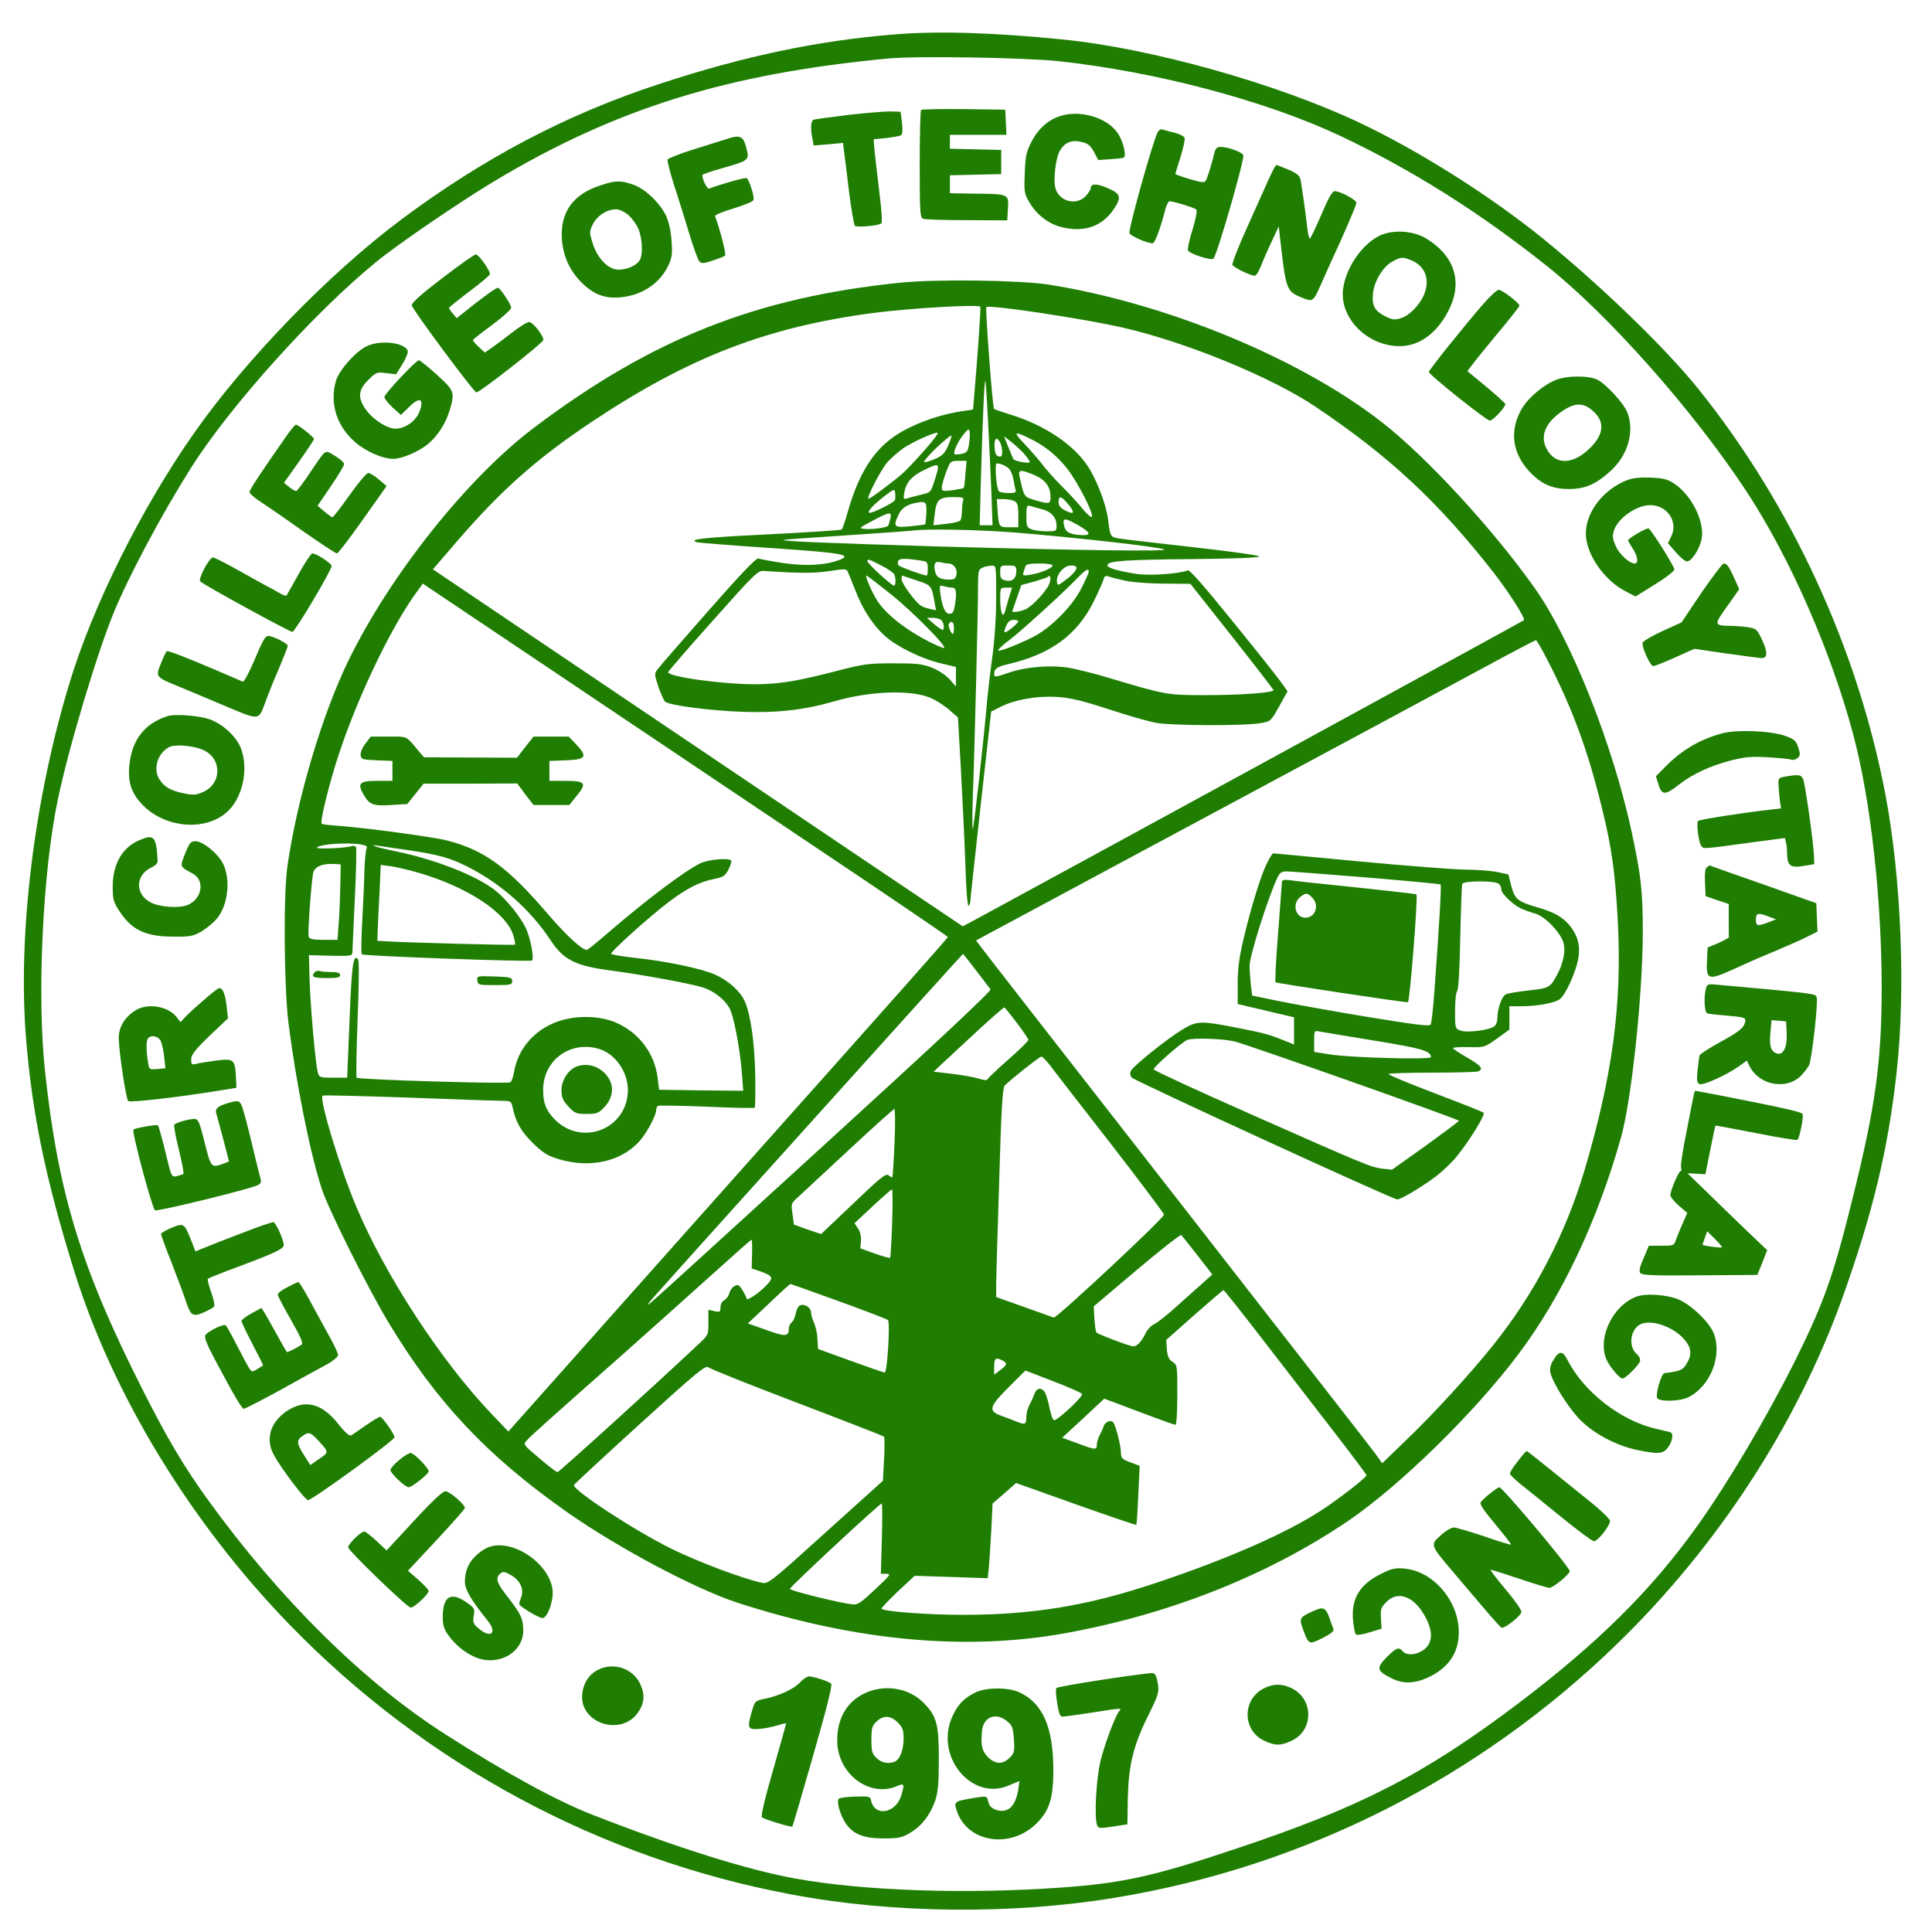 <?xml version="1.0" encoding="UTF-8" standalone="no"?>
<svg
   xmlns:osb="http://www.openswatchbook.org/uri/2009/osb"
   xmlns:dc="http://purl.org/dc/elements/1.1/"
   xmlns:cc="http://creativecommons.org/ns#"
   xmlns:rdf="http://www.w3.org/1999/02/22-rdf-syntax-ns#"
   xmlns:svg="http://www.w3.org/2000/svg"
   xmlns="http://www.w3.org/2000/svg"
   xmlns:sodipodi="http://sodipodi.sourceforge.net/DTD/sodipodi-0.dtd"
   xmlns:inkscape="http://www.inkscape.org/namespaces/inkscape"
   version="1.0"
   width="960pt"
   height="960pt"
   viewBox="0 0 960 960"
   preserveAspectRatio="xMidYMid meet"
   id="svg1316"
   sodipodi:docname="logo-green.svg"
   inkscape:version="0.92.4 5da689c313, 2019-01-14">
  <defs
     id="defs1320">
    <linearGradient
       id="linearGradient2792"
       osb:paint="solid">
      <stop
         style="stop-color:#1f7e02;stop-opacity:1;"
         offset="0"
         id="stop2790" />
    </linearGradient>
  </defs>
  <sodipodi:namedview
     pagecolor="#ffffff"
     bordercolor="#666666"
     borderopacity="1"
     objecttolerance="10"
     gridtolerance="10"
     guidetolerance="10"
     inkscape:pageopacity="0"
     inkscape:pageshadow="2"
     inkscape:window-width="1366"
     inkscape:window-height="746"
     id="namedview1318"
     showgrid="false"
     inkscape:zoom="0.42734375"
     inkscape:cx="640"
     inkscape:cy="631.1432"
     inkscape:window-x="0"
     inkscape:window-y="0"
     inkscape:window-maximized="0"
     inkscape:current-layer="svg1316" />
  <g
     transform="translate(0,960) scale(0.1,-0.1)"
     fill="#000000"
     stroke="none"
     id="g1314"
     style="fill:#1f7e02;fill-opacity:1;opacity:1">
    <path
       d="M4445 9429 c-382 -31 -745 -107 -1168 -246 -459 -150 -872 -367 -1282 -673 -360 -269 -773 -695 -1030 -1061 -261 -372 -502 -854 -620 -1244 -175 -576 -257 -1244 -216 -1760 31 -380 96 -697 238 -1155 191 -617 579 -1255 1073 -1764 675 -695 1544 -1162 2495 -1340 506 -95 1096 -100 1610 -15 939 155 1805 594 2494 1264 496 483 888 1084 1114 1711 151 421 229 741 271 1124 46 409 23 967 -55 1380 -138 726 -467 1440 -928 2015 -160 200 -483 513 -771 747 -262 213 -618 438 -914 578 -412 195 -1036 370 -1476 414 -342 34 -618 43 -835 25z m815 -133 c483 -52 1026 -196 1395 -369 358 -169 692 -379 1028 -646 311 -247 731 -721 996 -1124 217 -331 421 -797 531 -1212 85 -321 140 -811 140 -1253 0 -367 -31 -593 -146 -1052 -94 -382 -143 -517 -286 -805 -140 -279 -329 -599 -482 -814 -230 -323 -498 -588 -902 -893 -463 -348 -776 -509 -1401 -717 -396 -133 -558 -169 -858 -190 -475 -34 -983 -17 -1325 45 -237 43 -587 153 -1005 316 -179 70 -423 203 -730 399 -404 257 -822 670 -1178 1161 -121 167 -206 310 -326 548 -307 605 -422 979 -487 1585 -41 375 -12 992 63 1350 53 256 195 729 279 933 77 186 240 491 383 717 193 306 615 775 921 1024 107 88 418 300 590 403 602 360 1153 531 1950 607 141 14 680 5 850 -13z"
       id="path1210"
       style="fill:#1f7e02;fill-opacity:1" />
    <path
       d="M4577 9054 c-4 -4 -7 -126 -7 -271 0 -239 2 -264 17 -270 9 -4 107 -7 218 -7 l200 -1 3 54 c5 79 10 77 -180 79 l-108 2 0 45 0 44 128 3 127 3 0 60 0 60 -127 3 -128 3 0 34 0 35 140 0 141 0 -3 63 -3 62 -206 3 c-113 1 -208 -1 -212 -4z"
       id="path1212"
       style="fill:#1f7e02;fill-opacity:1" />
    <path
       d="M4215 9029 c-88 -11 -166 -21 -172 -24 -14 -5 -17 -44 -6 -95 l6 -33 73 6 73 7 5 -43 c3 -23 15 -114 25 -201 11 -87 24 -163 29 -168 9 -9 112 0 130 11 7 4 4 56 -8 151 -10 80 -20 173 -24 206 l-5 62 62 6 c34 4 68 10 74 14 8 5 9 25 5 62 l-7 55 -50 1 c-27 1 -122 -7 -210 -17z"
       id="path1214"
       style="fill:#1f7e02;fill-opacity:1" />
    <path
       d="M5277 9026 c-65 -18 -116 -62 -152 -131 -26 -51 -30 -71 -33 -157 -4 -90 -2 -101 22 -142 35 -60 87 -102 148 -121 117 -34 213 -4 273 87 39 58 34 75 -30 103 -54 24 -85 24 -85 0 0 -6 -11 -24 -25 -39 -46 -50 -134 -27 -151 40 -11 43 2 151 23 186 24 41 60 55 110 42 30 -7 42 -18 59 -49 l21 -40 59 4 c32 2 63 5 68 8 15 10 -4 85 -32 124 -51 73 -177 112 -275 85z"
       id="path1216"
       style="fill:#1f7e02;fill-opacity:1" />
    <path
       d="M5750 8938 c-30 -70 -142 -473 -138 -496 3 -13 82 -49 115 -51 11 -1 39 73 63 167 6 23 16 42 21 42 19 0 124 -32 133 -41 6 -5 -2 -45 -18 -99 -16 -49 -26 -97 -23 -105 7 -15 111 -50 126 -41 16 10 154 487 149 514 -3 15 -75 42 -114 42 -16 0 -24 -8 -29 -27 -14 -59 -36 -129 -44 -141 -6 -11 -22 -9 -80 8 -39 12 -71 24 -71 25 0 2 12 41 26 85 14 45 23 88 20 95 -3 8 -24 19 -48 25 -24 6 -51 13 -60 16 -12 4 -21 -2 -28 -18z"
       id="path1218"
       style="fill:#1f7e02;fill-opacity:1" />
    <path
       d="M3610 8909 c-30 -9 -107 -34 -172 -54 -64 -20 -118 -42 -121 -48 -2 -7 13 -66 34 -132 22 -66 55 -174 75 -240 20 -66 42 -126 49 -134 11 -11 21 -11 66 4 30 10 58 21 62 25 7 6 -26 132 -50 196 -2 6 37 22 91 38 52 16 97 34 100 42 6 15 -21 101 -34 109 -7 4 -129 -30 -186 -52 -10 -3 -34 43 -34 67 0 4 45 19 101 35 132 38 133 39 118 98 -15 61 -31 69 -99 46z"
       id="path1220"
       style="fill:#1f7e02;fill-opacity:1" />
    <path
       d="M6303 8707 c-18 -40 -66 -148 -108 -241 -42 -93 -74 -175 -71 -182 5 -13 89 -54 111 -54 7 0 20 21 30 47 10 26 34 81 54 123 l35 75 8 -70 c27 -238 31 -252 98 -280 64 -27 64 -27 103 60 14 33 60 135 102 226 41 92 75 173 75 181 0 15 -80 58 -108 58 -12 0 -31 -33 -66 -116 -27 -63 -53 -117 -57 -119 -4 -3 -10 23 -14 58 -6 55 -15 124 -31 225 -5 29 -12 37 -60 58 -30 13 -58 24 -62 24 -4 -1 -21 -33 -39 -73z"
       id="path1222"
       style="fill:#1f7e02;fill-opacity:1" />
    <path
       d="M2987 8680 c-140 -44 -204 -134 -195 -270 7 -88 42 -162 107 -223 57 -53 112 -72 188 -64 103 11 187 66 230 150 22 45 25 60 20 126 -2 46 -13 95 -25 124 -30 66 -106 140 -167 160 -61 21 -85 21 -158 -3z m134 -147 c17 -15 40 -45 50 -68 20 -44 25 -125 9 -156 -15 -27 -62 -49 -106 -49 -51 0 -105 55 -129 131 -17 55 -17 58 1 95 21 42 70 74 116 74 14 0 41 -12 59 -27z"
       id="path1224"
       style="fill:#1f7e02;fill-opacity:1" />
    <path
       d="M6849 8426 c-89 -48 -165 -164 -176 -268 -14 -142 123 -278 282 -278 103 0 194 71 251 194 61 135 16 261 -123 343 -66 39 -170 43 -234 9z m165 -120 c68 -28 93 -96 62 -170 -21 -51 -74 -105 -115 -117 -32 -10 -43 -8 -79 10 -52 27 -65 51 -60 112 6 62 51 136 98 160 42 23 51 23 94 5z"
       id="path1226"
       style="fill:#1f7e02;fill-opacity:1" />
    <path
       d="M2200 8220 c-103 -79 -155 -124 -154 -137 0 -17 309 -433 321 -433 17 0 333 247 333 261 0 23 -52 88 -71 89 -10 0 -48 -24 -85 -53 -38 -29 -84 -64 -102 -76 l-33 -23 -30 28 c-16 15 -29 30 -29 34 0 3 43 37 95 75 52 39 95 77 95 86 0 16 -55 99 -66 99 -9 0 -61 -37 -137 -97 l-68 -54 -19 23 c-11 13 -19 25 -19 28 0 3 45 39 99 80 55 41 102 80 104 87 5 13 -51 94 -69 99 -5 2 -80 -51 -165 -116z"
       id="path1228"
       style="fill:#1f7e02;fill-opacity:1" />
    <path
       d="M4470 8195 c-712 -73 -1232 -279 -1815 -719 -332 -250 -716 -732 -925 -1161 -130 -268 -254 -685 -302 -1020 -20 -138 -17 -594 5 -775 37 -295 107 -647 165 -825 34 -105 229 -494 331 -664 242 -401 491 -665 892 -947 255 -178 633 -379 844 -448 589 -191 1139 -241 1635 -150 519 95 1002 288 1398 556 258 176 625 534 846 828 215 285 394 663 511 1079 52 185 107 704 108 1016 0 205 -8 279 -54 495 -92 432 -299 955 -479 1212 -206 293 -540 656 -762 829 -407 318 -1071 592 -1658 685 -145 22 -559 28 -740 9z m401 -119 c4 -4 -14 -255 -33 -476 l-3 -35 -78 -12 c-109 -19 -230 -65 -310 -119 -109 -75 -179 -187 -233 -372 -13 -48 -28 -90 -32 -93 -4 -4 -167 -14 -362 -24 -320 -16 -402 -24 -359 -39 8 -3 173 -16 367 -29 353 -24 408 -33 346 -58 -70 -28 -169 -33 -281 -17 -59 9 -115 19 -124 23 -11 4 -81 -69 -250 -261 -128 -146 -242 -276 -251 -289 -17 -21 -17 -25 3 -86 12 -35 27 -69 33 -75 18 -18 218 -45 386 -51 172 -6 306 9 455 52 185 54 399 59 490 12 28 -14 67 -40 87 -59 l38 -33 15 -265 c8 -146 18 -356 22 -467 3 -112 10 -203 15 -203 4 0 8 8 9 18 0 9 24 226 52 481 l52 465 45 23 c70 36 181 56 280 50 67 -4 123 -17 255 -60 94 -31 199 -61 235 -68 73 -15 442 -17 525 -2 48 8 50 9 91 83 l42 75 -34 47 c-19 27 -127 163 -241 303 -134 166 -211 254 -220 251 -46 -18 -199 -28 -261 -17 -98 16 -144 31 -139 44 6 20 90 26 429 29 213 2 327 7 325 13 -2 6 -149 26 -328 46 -178 20 -343 39 -367 43 -46 8 -45 8 -57 101 -10 72 -57 195 -101 260 -71 108 -220 206 -384 255 -41 13 -78 25 -81 29 -7 7 -44 500 -38 505 15 13 460 -54 666 -99 316 -71 746 -246 968 -395 367 -246 610 -472 885 -823 77 -99 161 -230 152 -239 -5 -5 -2351 -1285 -2708 -1478 l-80 -43 -510 343 c-280 189 -709 478 -954 643 -245 165 -608 410 -807 544 l-362 244 118 137 c224 260 400 415 676 599 480 319 866 468 1395 538 184 24 518 43 531 31z m38 -561 c6 -105 13 -265 17 -357 l6 -168 -32 0 -32 0 6 223 c8 286 17 499 22 495 2 -2 8 -89 13 -193z m-94 -120 c-5 -38 -10 -44 -36 -50 -17 -4 -33 -4 -36 -1 -9 8 18 65 46 99 22 26 26 28 29 13 2 -10 1 -38 -3 -61z m-221 -32 c-43 -49 -93 -102 -113 -119 -64 -54 -162 -126 -166 -122 -9 8 63 145 95 182 18 20 54 51 79 69 46 31 145 76 169 77 8 0 -21 -39 -64 -87z m531 54 c71 -35 133 -87 181 -150 53 -69 131 -224 119 -235 -4 -4 -24 13 -44 38 -20 25 -65 74 -101 110 -36 36 -80 85 -99 110 -19 25 -59 71 -90 104 -60 62 -53 67 34 23z m-414 -32 c-16 -37 -29 -50 -66 -66 -26 -11 -49 -18 -53 -14 -3 3 25 35 62 71 38 35 71 62 73 60 3 -2 -5 -25 -16 -51z m384 -47 c14 -17 24 -33 21 -35 -7 -7 -74 6 -80 15 -3 5 -14 32 -26 61 l-21 53 40 -31 c22 -18 52 -46 66 -63z m-125 63 c5 -11 10 -32 10 -46 0 -20 -4 -26 -17 -23 -13 2 -19 15 -21 46 -3 44 10 56 28 23z m-173 -157 c-2 -36 -6 -67 -9 -69 -2 -2 -27 -7 -56 -11 -48 -6 -52 -5 -52 14 0 11 10 45 21 76 21 55 22 56 62 56 l40 0 -6 -66z m215 29 c9 -8 19 -31 23 -51 3 -20 8 -45 11 -54 4 -15 -1 -18 -33 -18 -21 0 -43 4 -49 8 -10 6 -20 101 -15 135 1 11 42 -2 63 -20z m-363 -44 c-25 -79 -21 -75 -76 -88 -27 -7 -56 -14 -67 -18 -17 -5 -18 -1 -12 33 10 49 38 80 101 110 73 35 76 33 54 -37z m492 10 c54 -24 79 -57 79 -109 0 -35 -6 -36 -78 -15 -55 17 -53 14 -76 118 -8 34 6 35 75 6z m-694 -124 c-6 -13 -115 -68 -128 -63 -12 5 22 41 76 83 48 36 50 37 53 16 2 -12 1 -28 -1 -36z m339 -1 c-3 -9 -6 -32 -6 -52 0 -20 -4 -42 -8 -48 -4 -6 -36 -14 -71 -17 l-63 -7 7 58 c8 70 22 82 93 82 45 0 53 -3 48 -16z m518 -15 c41 -48 35 -60 -14 -34 -21 11 -30 23 -30 40 0 33 13 31 44 -6z m-263 11 c15 -9 19 -22 19 -70 l0 -60 -45 0 c-51 0 -52 1 -58 83 l-4 57 34 0 c19 0 43 -5 54 -10z m-438 -60 c-2 -29 -4 -54 -5 -55 -2 -2 -36 -6 -75 -10 -82 -8 -87 -3 -57 60 15 32 44 50 94 58 41 7 45 2 43 -53z m574 20 c47 -12 73 -41 73 -82 0 -27 -2 -28 -49 -28 -27 0 -61 4 -75 10 -24 9 -26 15 -26 65 0 49 2 56 18 51 9 -3 36 -10 59 -16z m-753 -47 c-4 -16 -8 -31 -11 -35 -5 -10 -83 -20 -119 -16 -27 3 -24 6 41 40 86 46 98 47 89 11z m934 -33 c60 -35 66 -50 20 -49 -57 2 -81 13 -89 41 -12 47 -2 48 69 8z m-328 -35 c299 -24 726 -72 755 -85 24 -11 -424 -5 -1135 15 -522 16 -763 25 -757 32 2 2 143 12 313 23 170 11 320 22 334 24 67 9 316 4 490 -9z m-452 -141 c29 -4 32 -8 32 -39 0 -19 -2 -35 -5 -35 -14 0 -131 42 -139 50 -5 5 -6 15 -3 22 5 14 35 15 115 2z m-199 -24 c32 -16 61 -36 65 -45 9 -24 7 -55 -2 -55 -12 0 -132 110 -132 121 0 13 5 12 69 -21z m333 10 c26 0 46 -26 41 -54 -4 -20 -11 -26 -32 -26 -50 0 -69 11 -75 42 -8 38 1 51 28 44 11 -3 29 -6 38 -6z m518 -10 c0 -13 -62 -39 -112 -46 -32 -6 -38 -4 -33 10 3 9 7 23 10 31 3 11 20 15 70 15 36 0 65 -4 65 -10z m-280 -155 c0 -97 -7 -209 -19 -298 -11 -78 -22 -176 -26 -217 -15 -183 -66 -634 -71 -639 -3 -3 -3 71 0 164 8 194 26 930 26 1048 0 71 2 78 23 87 12 5 32 9 45 9 22 1 22 0 22 -154z m100 126 c0 -36 -21 -54 -54 -45 -22 5 -26 12 -26 40 0 33 1 34 40 34 37 0 40 -2 40 -29z m298 12 c-2 -9 -23 -33 -48 -51 -43 -33 -45 -34 -48 -13 -5 35 34 81 69 81 23 0 30 -4 27 -17z m-1098 -106 c37 -97 88 -174 148 -228 60 -53 182 -113 277 -135 l75 -18 0 -48 0 -49 -31 35 c-17 20 -54 44 -87 58 -49 19 -75 22 -192 22 -123 0 -148 -3 -275 -36 -204 -53 -294 -68 -414 -68 -162 0 -431 37 -431 60 0 4 100 120 222 256 204 230 224 249 252 247 185 -12 250 -12 326 -1 75 12 86 12 92 -2 4 -8 21 -50 38 -93z m1160 92 c0 -6 -17 -43 -37 -83 -48 -93 -155 -199 -243 -243 -91 -44 -170 -74 -170 -64 0 5 25 28 56 51 56 42 264 231 339 309 41 42 55 49 55 30z m-988 -108 c108 -85 292 -271 268 -271 -6 0 -34 12 -63 26 -128 65 -226 142 -271 214 -24 38 -59 120 -51 120 3 0 56 -40 117 -89z m133 65 c74 -25 73 -24 89 -109 l7 -39 -33 7 c-18 4 -39 12 -47 19 -30 24 -91 109 -91 127 0 10 1 19 3 19 1 -1 33 -11 72 -24z m661 -11 c-8 -32 -79 -111 -117 -131 -24 -12 -70 -20 -69 -11 0 1 11 31 23 66 l22 64 63 17 c34 10 66 20 69 24 11 11 16 -3 9 -29z m377 9 c38 -8 125 -14 195 -14 l127 -1 205 -259 c113 -143 206 -264 208 -269 4 -13 -171 -26 -353 -25 -174 0 -185 2 -460 84 -71 22 -161 44 -199 51 -94 16 -218 6 -305 -24 -63 -22 -71 -23 -71 -8 0 28 13 38 70 51 210 49 341 144 424 310 23 47 45 96 49 109 4 18 10 22 24 17 10 -4 49 -14 86 -22z m-1570 -1304 c378 -253 687 -463 687 -466 0 -4 -251 -287 -935 -1054 -110 -124 -385 -432 -610 -685 -225 -253 -461 -518 -524 -589 l-115 -129 -85 89 c-248 260 -524 682 -669 1024 -81 191 -187 538 -169 556 3 3 196 -2 429 -10 232 -9 442 -16 465 -16 38 0 43 -3 49 -27 16 -77 40 -121 99 -180 52 -51 72 -64 129 -82 159 -49 319 -12 409 95 33 39 77 122 77 145 0 10 4 20 9 24 6 3 114 1 242 -4 128 -6 236 -8 239 -5 3 3 4 74 3 157 -3 164 -23 306 -52 371 -22 50 -78 101 -147 133 -64 29 -242 67 -395 83 -63 7 -117 16 -122 20 -8 7 183 180 287 259 86 65 152 99 222 113 49 10 57 15 74 48 11 21 16 40 13 44 -15 15 -116 5 -156 -15 -81 -41 -269 -183 -458 -346 -53 -46 -99 -83 -103 -83 -24 0 -100 70 -190 174 -202 237 -320 323 -506 370 -67 17 -382 60 -530 72 -47 3 -88 8 -91 10 -12 6 41 219 91 365 98 291 264 632 387 796 l24 33 617 -414 c339 -228 926 -622 1305 -876z m710 1270 c19 0 22 -26 11 -92 -5 -28 -11 -38 -26 -38 -21 0 -36 32 -45 98 -6 44 -5 45 18 39 13 -4 32 -7 42 -7z m281 -47 c-8 -27 -17 -59 -20 -71 -11 -39 -24 -5 -24 61 0 57 0 57 30 57 l29 0 -15 -47z m-336 -115 c13 -13 16 -48 5 -48 -5 1 -24 14 -43 30 l-34 30 30 0 c16 0 35 -5 42 -12z m382 -5 c0 -5 -16 -21 -35 -36 -37 -29 -43 -25 -23 18 7 16 19 25 35 25 12 0 23 -3 23 -7z m-320 -33 c0 -16 -2 -30 -5 -30 -9 0 -26 41 -20 50 12 20 25 9 25 -20z m2953 -167 c122 -238 197 -442 267 -728 49 -198 66 -322 79 -567 21 -409 -27 -764 -165 -1231 -95 -319 -249 -615 -456 -873 -109 -136 -292 -337 -429 -468 l-121 -117 -29 41 c-17 23 -101 132 -188 243 -86 111 -429 551 -761 977 -332 426 -690 885 -795 1020 -105 135 -203 261 -218 281 l-27 36 657 353 c1282 688 1611 865 1863 1001 140 76 258 138 262 138 3 1 31 -47 61 -106z m-5900 -909 c25 -5 35 -10 29 -18 -4 -6 -9 -54 -11 -106 -1 -52 -6 -167 -11 -255 -5 -88 -6 -163 -2 -167 9 -9 833 -38 845 -31 10 6 1 72 -20 136 -20 65 -117 185 -186 230 -106 71 -292 140 -471 177 -96 19 -149 38 -76 26 19 -3 84 -13 143 -21 146 -22 204 -38 289 -81 165 -83 314 -214 413 -365 66 -100 124 -129 311 -153 142 -19 368 -60 441 -81 58 -17 115 -61 139 -107 21 -40 51 -202 60 -316 l7 -92 -209 2 -209 3 -7 58 c-15 121 -90 222 -201 273 -84 39 -210 41 -304 5 -112 -42 -191 -137 -209 -249 -4 -23 -12 -45 -18 -50 -12 -9 -755 13 -764 23 -3 3 -1 135 5 293 7 176 8 291 2 296 -24 26 -31 -23 -42 -300 l-12 -289 -69 0 c-67 0 -70 1 -77 27 -12 44 -38 345 -41 467 l-3 115 108 -3 c98 -2 107 -1 108 16 0 10 6 130 12 266 7 137 9 253 6 258 -3 5 -12 8 -20 5 -33 -11 -184 -17 -174 -7 17 17 149 26 218 15z m-102 -204 c-1 -58 -4 -142 -8 -187 l-6 -83 -69 0 c-52 0 -70 4 -74 15 -6 15 12 264 22 317 6 31 45 48 103 45 l34 -2 -2 -105z m386 64 c246 -71 440 -199 474 -313 7 -23 10 -43 8 -45 -4 -4 -543 10 -644 17 l-40 2 2 55 c1 30 5 115 9 189 l6 133 49 -6 c27 -4 88 -18 136 -32z m2773 -486 c35 -46 67 -88 72 -94 5 -8 -280 -275 -834 -780 -463 -423 -851 -776 -862 -784 -12 -8 -3 6 19 31 124 140 1537 1709 1540 1709 1 0 31 -37 65 -82z m203 -261 c31 -41 57 -79 57 -84 0 -6 -45 -50 -100 -98 -54 -48 -101 -92 -103 -98 -2 -6 -17 -5 -42 3 -22 7 -82 18 -133 24 l-93 11 173 161 c95 89 176 160 179 158 3 -1 31 -36 62 -77z m-2080 -128 c82 -22 147 -114 147 -205 -1 -195 -232 -285 -367 -143 -41 44 -55 81 -54 146 1 144 133 242 274 202z m2248 -87 c19 -26 154 -200 299 -386 144 -186 263 -345 264 -351 1 -17 -535 -517 -548 -512 -6 2 -73 26 -148 53 l-138 49 0 60 c0 33 7 267 15 519 10 352 17 462 27 472 41 39 174 144 183 144 5 -1 26 -22 46 -48z m-776 -379 c-4 -93 -9 -170 -11 -172 -2 -2 -10 2 -19 9 -13 11 -39 -10 -175 -140 l-160 -152 -68 23 -67 24 -7 53 c-8 51 -7 53 30 86 20 19 134 124 252 234 118 110 219 201 224 201 4 1 5 -74 1 -166z m-12 -400 c-3 -93 -8 -170 -10 -173 -2 -2 -36 7 -76 21 l-72 26 3 36 c2 22 -3 46 -14 62 l-18 27 90 84 c49 46 92 83 96 84 4 0 4 -75 1 -167z m1518 -162 l73 -94 -46 -41 c-26 -23 -84 -75 -130 -116 -46 -42 -95 -81 -110 -88 -15 -6 -35 -26 -44 -44 -22 -45 -44 -68 -63 -68 -16 0 -171 58 -183 69 -3 3 -8 34 -10 68 l-3 62 214 181 c118 100 217 177 221 173 4 -4 40 -50 81 -102z m-2214 8 l-2 -72 39 -13 c68 -24 72 -32 32 -73 -38 -39 -96 -77 -96 -64 0 4 -9 23 -20 41 -17 28 -23 31 -40 22 -11 -6 -23 -22 -26 -36 -3 -13 -15 -29 -25 -35 -11 -5 -19 -20 -19 -35 0 -23 -3 -25 -30 -19 l-30 7 0 -63 c0 -62 0 -63 -49 -108 -222 -209 -693 -636 -701 -636 -5 0 -46 31 -90 69 -80 67 -81 69 -63 88 18 21 85 81 483 433 124 110 316 282 427 382 112 101 205 183 207 183 3 0 4 -32 3 -71z m432 -235 c130 -47 239 -89 243 -93 12 -11 -3 -261 -16 -261 -6 0 -83 27 -171 59 l-160 58 -3 49 c-1 27 -9 63 -17 81 -8 17 -15 40 -15 52 0 23 -31 44 -54 35 -9 -3 -18 -21 -22 -40 -3 -18 -12 -38 -20 -45 -8 -6 -14 -19 -14 -28 -1 -43 -14 -45 -111 -10 l-93 33 104 98 c56 54 105 98 108 98 2 0 111 -39 241 -86z m2106 -191 c105 -136 263 -341 353 -457 89 -115 162 -213 162 -216 0 -12 -139 -119 -226 -176 -176 -114 -468 -242 -819 -359 -339 -114 -614 -159 -960 -159 -173 0 -390 16 -405 30 -2 3 34 41 80 85 l85 79 181 -6 182 -6 6 58 c3 33 8 116 12 186 l6 127 59 51 58 51 297 -106 c164 -58 299 -104 300 -102 2 2 7 69 10 148 l7 145 -47 18 c-40 15 -46 21 -46 46 0 36 -27 141 -39 153 -13 13 -40 1 -47 -20 -3 -10 -12 -30 -20 -45 -8 -14 -14 -36 -14 -47 0 -27 -9 -26 -98 8 l-74 27 105 97 104 97 173 -65 c95 -36 176 -65 181 -65 5 0 9 67 9 149 0 146 0 149 -24 164 -18 12 -25 27 -28 63 l-3 46 140 124 c77 68 142 124 145 123 3 0 91 -111 195 -246z m-1294 -103 c26 -14 24 -22 -11 -48 l-30 -23 0 41 c0 41 8 47 41 30z m-1021 -210 c234 -89 428 -165 432 -168 4 -4 4 -55 1 -113 l-6 -107 -284 -256 c-272 -246 -286 -257 -316 -251 -95 20 -321 105 -452 170 -181 89 -491 292 -483 316 2 5 149 141 328 304 282 256 326 293 340 281 8 -8 206 -87 440 -176z m1275 106 c76 -29 141 -58 142 -63 5 -13 -126 -135 -140 -130 -6 2 -16 31 -23 66 -7 35 -18 69 -25 77 -18 22 -39 16 -49 -13 -6 -16 -17 -40 -25 -55 -8 -14 -15 -39 -15 -55 0 -40 -6 -44 -43 -29 -18 7 -53 21 -79 30 -69 25 -65 44 34 143 46 46 83 83 83 83 0 0 63 -24 140 -54z m-853 -781 l-5 -175 27 0 c25 0 20 -7 -55 -77 -71 -67 -87 -78 -113 -75 -66 7 -311 68 -311 77 0 10 444 423 456 424 3 1 4 -78 1 -174z"
       id="path1230"
       style="fill:#1f7e02;fill-opacity:1" />
    <path
       d="M1816 5905 c-16 -20 -26 -45 -24 -58 3 -20 9 -22 81 -25 l77 -3 0 -49 0 -50 -75 0 c-89 0 -101 -12 -68 -69 29 -50 47 -57 138 -51 l79 5 40 50 41 51 233 0 232 1 40 -54 41 -53 89 0 89 0 36 45 c53 64 44 75 -55 75 l-80 0 0 50 0 49 82 3 c100 4 109 17 52 78 l-38 40 -87 0 -88 0 -41 -52 -41 -53 -231 1 -231 1 -25 29 c-67 80 -54 74 -151 74 l-89 0 -26 -35z"
       id="path1232"
       style="fill:#1f7e02;fill-opacity:1" />
    <path
       d="M6296 5312 c-30 -60 -77 -210 -116 -374 -23 -97 -30 -150 -30 -227 l0 -100 140 -33 140 -33 0 -67 0 -68 -52 21 c-75 30 -98 36 -241 64 -170 33 -191 33 -262 -11 -71 -42 -242 -179 -255 -204 -6 -11 -5 -23 3 -34 11 -15 1298 -606 1320 -606 18 0 120 61 190 113 37 28 88 77 112 109 63 79 137 201 127 209 -4 4 -112 47 -239 95 -128 49 -233 92 -233 97 0 4 96 7 214 7 118 0 221 3 230 6 30 11 16 29 -54 69 -38 22 -70 43 -70 47 0 4 35 6 78 5 76 -2 78 -2 140 42 l62 45 0 58 0 58 58 0 c84 0 172 17 195 37 28 25 74 126 88 192 13 64 2 116 -38 168 -33 43 -79 70 -156 92 -106 31 -119 41 -137 107 l-15 59 -55 12 c-30 6 -103 12 -162 12 -58 1 -296 19 -527 41 -231 22 -422 40 -425 40 -3 0 -17 -21 -30 -48z m493 -72 c201 -17 367 -32 369 -35 5 -4 -5 -180 -30 -522 -6 -89 -15 -167 -19 -174 -6 -10 -82 0 -326 40 -175 29 -373 65 -440 79 l-121 25 -7 56 c-3 31 -6 72 -6 91 -1 47 91 338 138 438 12 26 21 32 47 32 17 0 195 -14 395 -30z m659 -32 c7 -7 12 -19 12 -28 0 -20 54 -72 95 -93 17 -8 49 -20 72 -26 49 -13 127 -94 142 -146 11 -40 -1 -100 -29 -153 -37 -70 -41 -72 -141 -83 -52 -6 -103 -14 -115 -19 -21 -8 -44 -72 -44 -123 0 -14 -6 -30 -14 -36 -24 -20 -137 -34 -168 -22 -28 10 -28 12 -28 99 0 48 5 93 11 99 6 6 12 106 15 264 3 140 7 260 10 267 5 16 165 17 182 0z m-624 -778 c241 -39 286 -52 286 -83 0 -13 -394 -3 -497 13 l-83 13 0 54 c0 50 1 53 23 48 12 -2 134 -23 271 -45z m-689 -5 c80 -21 1115 -387 1114 -394 0 -3 -75 -59 -166 -125 l-166 -118 -48 5 c-57 7 -84 18 -673 279 -253 112 -461 208 -463 214 -4 11 140 136 167 147 31 11 178 6 235 -8z"
       id="path1234"
       style="fill:#1f7e02;fill-opacity:1" />
    <path
       d="M6370 5218 c-1 -7 -9 -121 -19 -253 -11 -132 -16 -243 -13 -246 6 -5 633 -100 658 -99 9 0 51 527 42 536 -2 2 -134 17 -294 34 -159 16 -308 32 -331 36 -32 4 -43 2 -43 -8z m150 -78 c38 -38 16 -100 -34 -100 -49 0 -67 69 -26 102 28 23 35 23 60 -2z"
       id="path1236"
       style="fill:#1f7e02;fill-opacity:1" />
    <path
       d="M1562 4767 c-18 -21 -4 -27 65 -27 49 0 63 3 63 15 0 11 -12 15 -44 15 -24 0 -51 2 -59 5 -7 3 -19 0 -25 -8z"
       id="path1238"
       style="fill:#1f7e02;fill-opacity:1" />
    <path
       d="M2372 4728 c3 -22 7 -23 88 -23 78 0 85 2 85 20 0 18 -8 20 -88 23 -87 3 -88 2 -85 -20z"
       id="path1240"
       style="fill:#1f7e02;fill-opacity:1" />
    <path
       d="M2864 4300 c-41 -16 -74 -68 -74 -116 0 -37 6 -51 34 -82 32 -34 38 -37 91 -37 53 0 59 3 91 37 55 61 44 138 -25 185 -35 23 -79 28 -117 13z"
       id="path1242"
       style="fill:#1f7e02;fill-opacity:1" />
    <path
       d="M7368 8087 c-111 -129 -268 -326 -268 -335 0 -14 286 -242 303 -242 15 0 77 66 77 82 0 4 -42 42 -92 84 -51 42 -94 78 -96 79 -2 2 55 74 127 161 72 86 131 160 131 165 0 13 -86 79 -103 79 -9 0 -44 -33 -79 -73z"
       id="path1244"
       style="fill:#1f7e02;fill-opacity:1" />
    <path
       d="M1825 7881 c-55 -24 -141 -121 -156 -174 -31 -110 2 -220 92 -301 54 -48 139 -86 194 -86 42 0 129 37 173 75 47 39 87 102 106 165 27 91 25 97 -63 178 -44 39 -84 72 -89 72 -15 0 -172 -167 -172 -183 0 -8 19 -31 41 -52 l41 -37 42 41 c48 47 71 42 55 -11 -15 -55 -71 -98 -125 -98 -40 0 -110 45 -144 92 -44 60 -41 100 10 150 39 39 42 40 89 34 l49 -6 32 51 c17 28 29 58 26 66 -16 41 -133 55 -201 24z"
       id="path1246"
       style="fill:#1f7e02;fill-opacity:1" />
    <path
       d="M7736 7714 c-63 -23 -143 -90 -175 -146 -60 -105 -48 -215 34 -306 60 -66 116 -92 201 -92 79 0 133 23 205 88 89 79 123 201 84 295 -19 46 -107 141 -149 161 -42 20 -146 20 -200 0z m178 -155 c61 -53 57 -115 -11 -183 -85 -86 -175 -89 -218 -6 -34 65 -6 130 79 188 63 42 103 42 150 1z"
       id="path1248"
       style="fill:#1f7e02;fill-opacity:1" />
    <path
       d="M1430 7443 c-125 -178 -190 -276 -190 -288 0 -7 23 -28 51 -46 28 -18 123 -83 211 -146 89 -62 166 -113 172 -113 6 0 64 76 129 168 l118 167 -38 32 c-21 18 -45 33 -53 33 -8 0 -50 -49 -93 -110 -42 -60 -81 -110 -85 -110 -4 0 -22 13 -41 29 l-33 28 66 97 c36 53 66 103 66 110 0 8 -21 26 -46 41 -53 31 -40 40 -129 -92 -31 -46 -59 -83 -64 -83 -5 0 -20 9 -34 20 l-26 21 74 104 c41 58 75 109 75 114 0 9 -78 71 -90 71 -3 0 -21 -21 -40 -47z"
       id="path1250"
       style="fill:#1f7e02;fill-opacity:1" />
    <path
       d="M8087 7215 c-119 -45 -207 -159 -207 -266 0 -100 88 -229 193 -285 l54 -28 96 60 c53 32 96 66 97 74 0 15 -112 194 -128 204 -9 5 -102 -49 -102 -59 0 -3 12 -24 26 -46 23 -37 26 -69 7 -69 -26 0 -77 46 -94 86 -17 38 -18 50 -9 79 20 61 112 125 180 125 84 0 139 -81 105 -154 l-17 -35 39 -45 c21 -25 46 -45 55 -46 24 0 66 66 74 116 13 86 -51 214 -137 271 -33 22 -54 27 -117 30 -50 2 -90 -2 -115 -12z"
       id="path1252"
       style="fill:#1f7e02;fill-opacity:1" />
    <path
       d="M1484 6748 c-31 -57 -59 -105 -61 -108 -2 -2 -19 4 -36 14 -18 11 -45 26 -62 34 -16 9 -80 44 -142 79 -62 35 -118 63 -125 63 -18 0 -75 -107 -63 -119 18 -18 444 -251 458 -251 12 0 186 291 195 327 3 11 -75 63 -96 63 -6 0 -37 -46 -68 -102z"
       id="path1254"
       style="fill:#1f7e02;fill-opacity:1" />
    <path
       d="M8454 6654 l-99 -147 -95 -43 c-52 -24 -96 -50 -98 -58 -5 -21 38 -116 53 -116 6 0 55 19 108 43 l96 43 158 -23 c87 -12 166 -23 176 -23 30 0 31 28 4 88 -24 52 -30 58 -64 64 -21 4 -58 7 -83 8 -96 1 -96 2 -28 97 l60 85 -23 52 c-28 62 -38 76 -54 76 -6 0 -56 -66 -111 -146z"
       id="path1256"
       style="fill:#1f7e02;fill-opacity:1" />
    <path
       d="M1266 6324 c-29 -68 -53 -113 -60 -111 -6 3 -58 25 -116 50 -173 74 -255 105 -261 101 -4 -2 -17 -29 -29 -60 -28 -68 -28 -68 90 -116 47 -20 152 -63 233 -98 170 -71 161 -72 197 25 12 33 41 107 66 163 24 57 44 108 44 113 0 12 -74 49 -98 49 -14 0 -29 -27 -66 -116z"
       id="path1258"
       style="fill:#1f7e02;fill-opacity:1" />
    <path
       d="M830 6041 c-112 -37 -174 -117 -187 -241 -9 -89 10 -144 71 -205 110 -108 300 -125 408 -35 82 68 116 215 75 322 -21 54 -80 112 -143 139 -48 22 -184 34 -224 20z m176 -166 c97 -40 99 -167 4 -210 -37 -16 -48 -17 -97 -7 -64 13 -96 31 -120 68 -34 52 -11 131 48 162 27 14 115 8 165 -13z"
       id="path1260"
       style="fill:#1f7e02;fill-opacity:1" />
    <path
       d="M8553 5955 c-109 -30 -202 -86 -281 -168 l-44 -44 13 -42 c16 -53 34 -53 100 -1 67 53 157 95 259 121 70 18 103 21 185 16 55 -3 107 -8 116 -12 9 -3 23 1 32 9 13 13 13 21 2 53 -11 33 -19 40 -66 57 -72 25 -243 32 -316 11z"
       id="path1262"
       style="fill:#1f7e02;fill-opacity:1" />
    <path
       d="M8870 5741 c-34 -6 -35 -7 -32 -51 1 -25 5 -59 7 -76 l5 -31 -62 -7 c-124 -14 -343 -48 -350 -55 -10 -9 2 -108 16 -125 12 -15 1 -16 278 22 l137 18 5 -20 c3 -12 6 -37 6 -57 0 -60 17 -73 81 -62 l54 9 -2 49 c-4 74 -43 347 -53 373 -10 23 -23 25 -90 13z"
       id="path1264"
       style="fill:#1f7e02;fill-opacity:1" />
    <path
       d="M690 5424 c-83 -36 -130 -118 -130 -230 0 -60 4 -76 29 -115 63 -99 132 -133 271 -133 86 -1 99 2 142 26 25 16 60 44 76 64 55 66 69 193 31 271 -25 51 -100 113 -138 113 -23 0 -30 -8 -51 -61 -27 -68 -28 -64 38 -100 62 -34 46 -126 -26 -156 -42 -17 -138 -11 -183 13 -79 40 -77 135 2 173 26 13 34 22 32 41 -7 115 -18 127 -93 94z"
       id="path1266"
       style="fill:#1f7e02;fill-opacity:1" />
    <path
       d="M8482 5291 c-9 -5 -12 -28 -10 -76 l3 -68 58 -20 57 -19 0 -79 c0 -43 0 -82 1 -86 0 -3 -24 -16 -53 -29 l-53 -22 -3 -62 c-5 -101 4 -104 138 -43 41 19 129 58 195 85 66 28 142 61 168 75 l48 24 -3 70 -3 71 -265 94 c-146 51 -265 93 -265 94 0 0 -6 -4 -13 -9z m308 -246 l35 -13 -28 -11 c-64 -25 -72 -24 -72 9 0 34 10 36 65 15z"
       id="path1268"
       style="fill:#1f7e02;fill-opacity:1" />
    <path
       d="M8477 4689 c-12 -42 -8 -119 6 -124 6 -3 53 -8 102 -12 82 -7 90 -10 87 -28 -6 -32 -26 -49 -128 -105 -53 -29 -97 -58 -99 -64 -2 -6 -6 -39 -10 -74 -5 -52 -3 -63 10 -69 19 -7 138 47 196 89 l39 28 14 -29 c50 -96 187 -119 258 -43 14 15 31 37 37 49 14 27 46 315 38 337 -8 19 13 17 -483 62 -58 6 -61 5 -67 -17z m401 -225 c3 -69 -18 -111 -51 -98 -28 11 -36 36 -30 102 l6 63 36 -3 36 -3 3 -61z"
       id="path1270"
       style="fill:#1f7e02;fill-opacity:1" />
    <path
       d="M1013 4631 c-38 -32 -79 -70 -92 -84 l-24 -26 -20 26 c-44 55 -148 71 -208 30 -52 -35 -79 -82 -79 -136 1 -68 36 -301 47 -312 9 -9 258 20 465 54 l73 12 -3 60 c-5 81 -11 86 -99 75 -39 -5 -83 -12 -97 -16 -23 -6 -26 -3 -26 22 0 23 18 46 91 117 l92 87 -7 62 c-7 60 -19 88 -37 88 -5 0 -39 -26 -76 -59z m-213 -207 c6 -14 13 -49 16 -78 l6 -54 -40 -4 c-40 -3 -41 -3 -46 32 -10 58 -10 105 -2 118 14 23 56 14 66 -14z"
       id="path1272"
       style="fill:#1f7e02;fill-opacity:1" />
    <path
       d="M8416 4158 c-3 -13 -19 -94 -36 -182 -18 -87 -30 -167 -27 -177 3 -10 2 -19 -3 -19 -9 0 -50 -96 -50 -119 0 -8 19 -32 42 -52 l42 -36 -26 -59 c-14 -32 -29 -69 -33 -81 -6 -21 -13 -23 -69 -23 l-63 0 -26 -62 c-20 -45 -24 -64 -16 -74 9 -11 70 -13 296 -11 l285 2 25 61 24 62 -103 98 c-57 55 -146 141 -198 192 l-95 92 44 -2 45 -3 24 120 c13 66 25 121 26 122 0 1 91 -16 200 -37 110 -22 203 -37 207 -34 10 6 32 112 26 128 -4 11 -99 32 -426 96 -57 11 -105 20 -107 20 -2 0 -6 -10 -8 -22z m140 -756 c-4 -4 -96 8 -96 13 0 1 5 17 11 34 l12 33 38 -38 c21 -21 37 -39 35 -42z"
       id="path1274"
       style="fill:#1f7e02;fill-opacity:1" />
    <path
       d="M1130 4118 c-48 -14 -63 -28 -55 -52 4 -12 19 -70 35 -129 l28 -108 -22 -9 c-67 -25 -67 -25 -99 103 -26 104 -32 117 -51 117 -29 0 -94 -19 -100 -29 -3 -5 7 -61 23 -125 16 -64 26 -118 22 -120 -3 -2 -18 -6 -32 -10 -27 -6 -27 -6 -57 120 -17 70 -34 129 -37 132 -5 6 -114 -13 -122 -21 -9 -10 91 -385 107 -401 8 -8 476 106 513 126 11 5 16 16 13 26 -3 9 -24 93 -46 186 -22 93 -45 177 -51 187 -11 21 -18 22 -69 7z"
       id="path1276"
       style="fill:#1f7e02;fill-opacity:1" />
    <path
       d="M1205 3474 c-77 -29 -161 -62 -187 -73 l-47 -19 -22 57 c-33 83 -36 85 -97 60 -29 -12 -52 -26 -52 -31 0 -5 24 -70 54 -146 29 -75 61 -160 70 -189 24 -71 34 -78 89 -54 24 11 48 24 51 30 4 6 -3 38 -15 71 -12 33 -19 63 -16 66 3 3 75 32 159 63 174 65 218 86 218 104 0 26 -39 112 -51 114 -8 1 -77 -23 -154 -53z"
       id="path1278"
       style="fill:#1f7e02;fill-opacity:1" />
    <path
       d="M1428 3204 c-27 -13 -48 -30 -48 -37 0 -6 30 -63 66 -126 50 -88 62 -116 52 -123 -27 -18 -70 -39 -73 -36 -2 2 -25 42 -50 88 -26 47 -53 95 -61 108 l-15 23 -49 -27 c-28 -15 -50 -32 -50 -38 0 -6 25 -58 55 -116 30 -57 54 -104 52 -105 -1 -1 -14 -9 -29 -18 -25 -16 -27 -15 -41 6 -8 13 -35 64 -61 114 -25 50 -50 94 -55 98 -12 7 -82 -27 -99 -47 -9 -11 1 -38 46 -124 96 -180 133 -244 144 -244 6 0 85 41 177 91 91 51 194 107 229 126 37 20 62 41 62 50 0 9 -24 60 -54 112 -29 53 -72 131 -95 174 -23 42 -45 77 -49 77 -4 -1 -28 -12 -54 -26z"
       id="path1280"
       style="fill:#1f7e02;fill-opacity:1" />
    <path
       d="M8131 3157 c-122 -46 -198 -215 -145 -320 18 -35 63 -87 76 -87 16 0 88 73 88 90 0 10 -7 24 -16 31 -41 34 -36 112 9 144 49 34 166 -2 225 -69 37 -43 41 -77 12 -123 -18 -31 -31 -36 -109 -46 -16 -2 -45 -101 -37 -123 8 -20 109 -18 153 2 110 53 172 205 129 318 -21 54 -108 139 -173 168 -58 25 -164 33 -212 15z"
       id="path1282"
       style="fill:#1f7e02;fill-opacity:1" />
    <path
       d="M7720 2844 c-15 -23 -20 -44 -17 -62 10 -47 80 -162 139 -227 68 -74 184 -137 293 -160 106 -22 130 -20 154 14 23 33 28 70 9 75 -7 2 -38 9 -68 16 -176 40 -360 183 -441 342 -24 47 -41 48 -69 2z"
       id="path1284"
       style="fill:#1f7e02;fill-opacity:1" />
    <path
       d="M1424 2588 c-81 -56 -106 -138 -64 -216 36 -68 157 -227 171 -226 23 2 429 297 429 312 0 17 -60 102 -72 102 -5 0 -37 -20 -71 -43 -34 -24 -67 -47 -74 -50 -6 -4 -32 19 -61 56 -82 105 -167 126 -258 65z m152 -140 c60 -65 60 -63 10 -97 l-44 -31 -31 49 c-37 57 -38 75 -9 95 31 22 40 20 74 -16z"
       id="path1286"
       style="fill:#1f7e02;fill-opacity:1" />
    <path
       d="M7541 2338 c-23 -28 -40 -56 -38 -62 2 -6 26 -29 53 -51 28 -22 117 -94 198 -160 81 -66 155 -121 165 -123 18 -3 81 75 81 101 0 9 -44 51 -97 94 -54 44 -146 118 -206 166 -59 48 -109 87 -111 87 -3 0 -23 -23 -45 -52z"
       id="path1288"
       style="fill:#1f7e02;fill-opacity:1" />
    <path
       d="M1982 2344 c-23 -19 -42 -41 -42 -48 0 -17 73 -86 91 -86 16 0 99 66 99 79 0 17 -73 91 -89 91 -10 0 -36 -16 -59 -36z"
       id="path1290"
       style="fill:#1f7e02;fill-opacity:1" />
    <path
       d="M7404 2179 c-22 -17 -42 -37 -47 -44 -5 -10 19 -45 74 -110 44 -53 79 -98 77 -100 -2 -2 -62 16 -133 41 -72 24 -140 44 -151 44 -12 0 -41 -17 -65 -39 -53 -47 -52 -48 53 -172 40 -47 111 -131 157 -185 46 -54 87 -100 92 -102 15 -6 99 61 99 79 0 10 -36 61 -80 113 -45 53 -77 96 -73 96 5 0 69 -20 143 -45 74 -25 141 -45 149 -45 18 0 101 68 101 83 0 19 -334 417 -350 417 -4 0 -25 -14 -46 -31z"
       id="path1292"
       style="fill:#1f7e02;fill-opacity:1" />
    <path
       d="M2080 2068 c-62 -68 -124 -134 -136 -147 l-23 -25 -50 47 c-28 26 -55 47 -60 47 -18 0 -81 -61 -81 -79 0 -15 285 -291 310 -299 13 -5 90 66 90 83 0 5 -23 30 -51 55 l-52 45 142 152 c77 83 141 155 141 160 0 17 -76 83 -96 83 -14 0 -60 -43 -134 -122z"
       id="path1294"
       style="fill:#1f7e02;fill-opacity:1" />
    <path
       d="M2405 1901 c-64 -40 -95 -92 -95 -161 0 -38 31 -91 114 -194 48 -60 15 -89 -44 -39 -29 24 -31 31 -26 64 6 36 4 39 -39 69 -76 52 -115 27 -115 -76 0 -41 6 -59 29 -91 35 -48 82 -86 134 -108 112 -47 237 23 237 133 0 57 -12 83 -75 164 -58 73 -65 97 -39 119 13 11 21 10 48 -5 48 -25 70 -69 57 -108 -6 -17 -11 -34 -11 -39 0 -10 97 -69 115 -69 19 0 41 45 50 102 23 152 -213 318 -340 239z"
       id="path1296"
       style="fill:#1f7e02;fill-opacity:1" />
    <path
       d="M6863 1780 c-106 -52 -149 -123 -140 -228 3 -35 9 -68 14 -73 5 -5 34 -1 68 10 l60 18 -3 51 c-3 47 0 55 27 82 59 60 142 26 197 -81 35 -69 32 -120 -7 -153 -35 -29 -89 -35 -109 -11 -19 23 -32 18 -80 -30 -52 -53 -49 -67 20 -102 63 -33 122 -30 197 7 101 51 148 131 141 240 -11 150 -133 284 -271 296 -44 4 -62 0 -114 -26z"
       id="path1298"
       style="fill:#1f7e02;fill-opacity:1" />
    <path
       d="M6517 1591 c-60 -28 -62 -34 -42 -88 28 -76 29 -76 97 -42 47 24 58 34 53 47 -4 9 -12 31 -17 47 -21 60 -31 64 -91 36z"
       id="path1300"
       style="fill:#1f7e02;fill-opacity:1" />
    <path
       d="M2972 1303 c-45 -22 -74 -67 -79 -122 -14 -143 192 -211 277 -91 32 45 36 91 11 143 -37 77 -131 109 -209 70z"
       id="path1302"
       style="fill:#1f7e02;fill-opacity:1" />
    <path
       d="M5480 1254 c-123 -19 -227 -37 -231 -42 -4 -4 -2 -37 4 -74 8 -51 14 -68 26 -68 9 0 74 9 145 20 153 24 152 24 137 7 -20 -25 -69 -155 -92 -244 -22 -88 -33 -287 -17 -324 5 -14 15 -15 78 -5 l72 11 2 130 c4 164 27 261 102 412 52 105 54 114 47 160 -7 38 -13 48 -28 50 -11 0 -121 -14 -245 -33z"
       id="path1304"
       style="fill:#1f7e02;fill-opacity:1" />
    <path
       d="M3976 1241 c-32 -34 -101 -66 -175 -82 -50 -10 -50 -11 -66 -66 -23 -79 -19 -88 34 -84 24 1 64 9 89 16 25 8 47 13 48 12 1 -1 -28 -105 -64 -230 -43 -149 -62 -231 -56 -237 10 -10 146 -51 151 -46 2 1 48 159 103 351 68 237 97 352 90 359 -11 11 -86 36 -111 36 -8 0 -28 -13 -43 -29z"
       id="path1306"
       style="fill:#1f7e02;fill-opacity:1" />
    <path
       d="M6277 1209 c-106 -56 -103 -210 6 -259 53 -25 81 -25 134 0 110 50 112 204 4 260 -50 25 -95 25 -144 -1z"
       id="path1308"
       style="fill:#1f7e02;fill-opacity:1" />
    <path
       d="M4292 1184 c-86 -43 -132 -124 -132 -233 0 -163 158 -284 295 -227 39 17 41 13 23 -46 -27 -90 -134 -107 -150 -23 -3 18 -11 20 -77 18 -41 -1 -78 -6 -83 -11 -13 -13 7 -81 34 -122 37 -54 89 -75 188 -75 75 0 91 3 133 28 56 33 99 88 124 160 14 42 18 83 18 207 0 174 -11 213 -76 279 -75 76 -198 94 -297 45z m169 -143 c24 -25 29 -37 29 -81 0 -55 -19 -104 -45 -114 -33 -12 -66 -5 -90 19 -22 21 -25 33 -25 90 0 57 3 69 25 90 33 33 70 32 106 -4z"
       id="path1310"
       style="fill:#1f7e02;fill-opacity:1" />
    <path
       d="M4846 1190 c-57 -29 -85 -58 -112 -115 -94 -199 93 -429 281 -346 26 11 49 21 50 21 1 0 -2 -21 -6 -47 -11 -59 -32 -91 -65 -99 -30 -8 -72 9 -79 31 -3 8 -7 21 -9 29 -4 11 -16 11 -73 1 -93 -16 -95 -17 -77 -68 55 -154 267 -185 395 -57 65 65 84 127 83 275 -2 206 -54 323 -169 376 -56 26 -166 25 -219 -1z m160 -144 c24 -20 28 -32 32 -89 4 -60 2 -68 -21 -91 -35 -35 -71 -33 -108 3 -29 29 -36 57 -30 126 5 74 70 100 127 51z"
       id="path1312"
       style="fill:#1f7e02;fill-opacity:1" />
  </g>
</svg>
